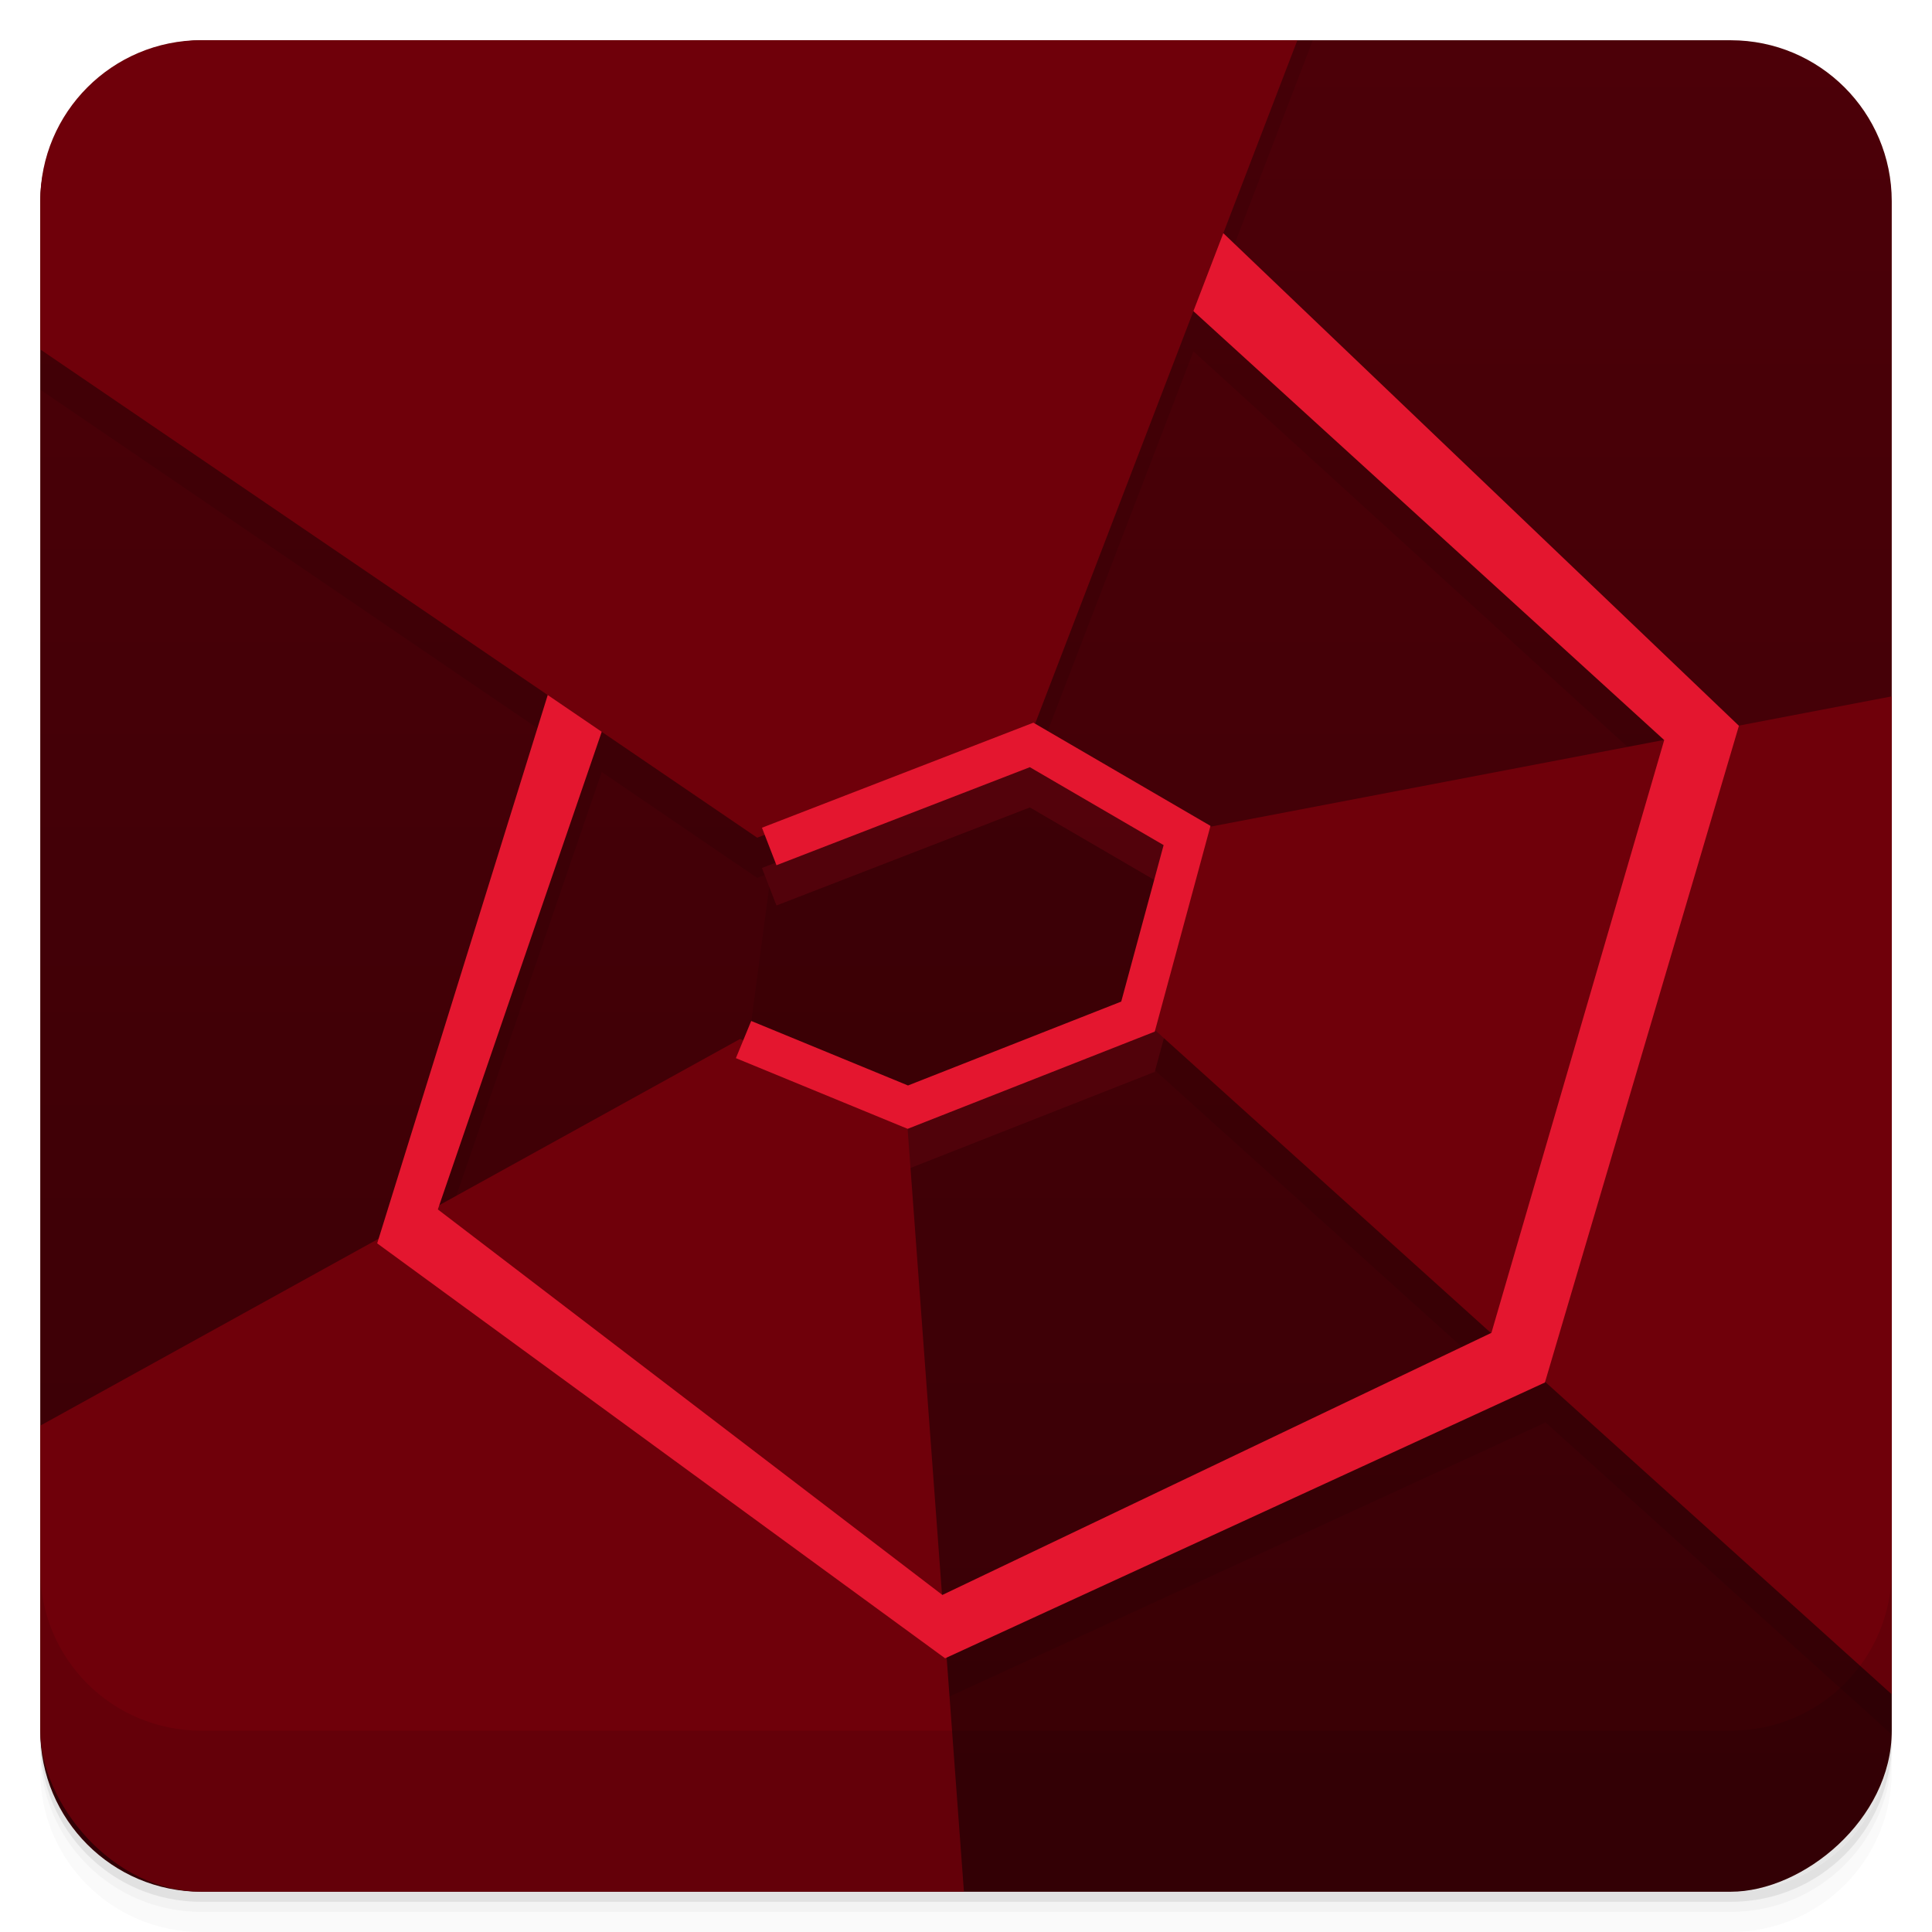 <svg viewBox="0 0 48 48"><defs><linearGradient id="linearGradient3764" x1="1" x2="47" gradientUnits="userSpaceOnUse" gradientTransform="translate(-48,0.002)"><stop stop-color="#380005" stop-opacity="1"/><stop offset="1" stop-color="#4c0008" stop-opacity="1"/></linearGradient><clipPath id="clipPath-383154434"><g transform="translate(0,-1004.362)"><rect rx="4" y="1005.36" x="1" height="46" width="46" fill="#1890d0"/></g></clipPath><clipPath id="clipPath-395942024"><g transform="translate(0,-1004.362)"><rect rx="4" y="1005.36" x="1" height="46" width="46" fill="#1890d0"/></g></clipPath></defs><g><path d="m 1 43 l 0 0.25 c 0 2.216 1.784 4 4 4 l 38 0 c 2.216 0 4 -1.784 4 -4 l 0 -0.25 c 0 2.216 -1.784 4 -4 4 l -38 0 c -2.216 0 -4 -1.784 -4 -4 z m 0 0.5 l 0 0.5 c 0 2.216 1.784 4 4 4 l 38 0 c 2.216 0 4 -1.784 4 -4 l 0 -0.5 c 0 2.216 -1.784 4 -4 4 l -38 0 c -2.216 0 -4 -1.784 -4 -4 z" opacity="0.02"/><path d="m 1 43.25 l 0 0.25 c 0 2.216 1.784 4 4 4 l 38 0 c 2.216 0 4 -1.784 4 -4 l 0 -0.25 c 0 2.216 -1.784 4 -4 4 l -38 0 c -2.216 0 -4 -1.784 -4 -4 z" opacity="0.05"/><path d="m 1 43 l 0 0.25 c 0 2.216 1.784 4 4 4 l 38 0 c 2.216 0 4 -1.784 4 -4 l 0 -0.25 c 0 2.216 -1.784 4 -4 4 l -38 0 c -2.216 0 -4 -1.784 -4 -4 z" opacity="0.1"/></g><g><rect width="46" height="46" x="-47" y="1" rx="4" transform="matrix(0,-1,1,0,0,0)" fill="url(#linearGradient3764)" fill-opacity="1"/></g><g><g clip-path="url(#clipPath-383154434)"><g opacity="0.1"><!-- color: #4c0008 --><g><path d="m 18.387 26.813 l -18.438 10.188 l 0.051 11 l 23.949 0 l -1.438 -19.469 m -4.125 -1.719" stroke="none" fill-rule="nonzero" fill-opacity="1" fill="#000"/><path d="m 48 18.11 l -18.688 3.574 l -1 4.563 l 19.688 17.75 m 0 -25.887" stroke="none" fill-rule="nonzero" fill-opacity="1" fill="#000"/><path d="m 9.371 31.891 l 14.11 10.309 l 14.902 -6.852 l 4.82 -16.316 l -12.957 -12.379 l -0.84 1.855 l 11.941 10.879 l -4.293 14.727 l -13.641 6.512 l -12.535 -9.578 l 4.289 -12.5 l -1.426 -0.707 m -4.371 14.05" stroke="none" fill-rule="nonzero" fill-opacity="1" fill="#000"/><path d="M 0 0 L 0 9 L 18.812 21.812 L 25.625 19.219 L 33 0 Z M 0 0 " stroke="none" fill-rule="nonzero" fill-opacity="1" fill="#000"/><path d="m 5.394 6.218 l 1.84 -0.712 l 1.09 0.635 l -0.344 1.27 l -1.614 0.635 l -1.152 -0.474 m 0.172 -1.345" transform="matrix(3.543,0,0,3.543,0,0)" stroke-opacity="1" stroke="#e4162f" stroke-linejoin="miter" stroke-linecap="butt" stroke-width="0.282" stroke-miterlimit="4" fill="#000"/></g></g></g></g><g><g clip-path="url(#clipPath-395942024)"><g transform="translate(0,-1)"><!-- color: #4c0008 --><g><path d="m 18.387 26.813 l -18.438 10.188 l 0.051 11 l 23.949 0 l -1.438 -19.469 m -4.125 -1.719" fill="#6f000a" stroke="none" fill-rule="nonzero" fill-opacity="1"/><path d="m 48 18.11 l -18.688 3.574 l -1 4.563 l 19.688 17.75 m 0 -25.887" fill="#6f000a" stroke="none" fill-rule="nonzero" fill-opacity="1"/><path d="m 9.371 31.891 l 14.11 10.309 l 14.902 -6.852 l 4.82 -16.316 l -12.957 -12.379 l -0.84 1.855 l 11.941 10.879 l -4.293 14.727 l -13.641 6.512 l -12.535 -9.578 l 4.289 -12.5 l -1.426 -0.707 m -4.371 14.05" fill="#e4162f" stroke="none" fill-rule="nonzero" fill-opacity="1"/><path d="M 0 0 L 0 9 L 18.812 21.812 L 25.625 19.219 L 33 0 Z M 0 0 " fill="#6f000a" stroke="none" fill-rule="nonzero" fill-opacity="1"/><path d="m 5.394 6.218 l 1.84 -0.712 l 1.09 0.635 l -0.344 1.27 l -1.614 0.635 l -1.152 -0.474 m 0.172 -1.345" transform="matrix(3.543,0,0,3.543,0,0)" stroke-opacity="1" fill="none" stroke="#e4162f" stroke-linejoin="miter" stroke-linecap="butt" stroke-width="0.282" stroke-miterlimit="4"/></g></g></g></g><g><g transform="translate(0,-1004.362)"><path d="m 1 1043.36 0 4 c 0 2.216 1.784 4 4 4 l 38 0 c 2.216 0 4 -1.784 4 -4 l 0 -4 c 0 2.216 -1.784 4 -4 4 l -38 0 c -2.216 0 -4 -1.784 -4 -4 z" opacity="0.1"/></g></g></svg>